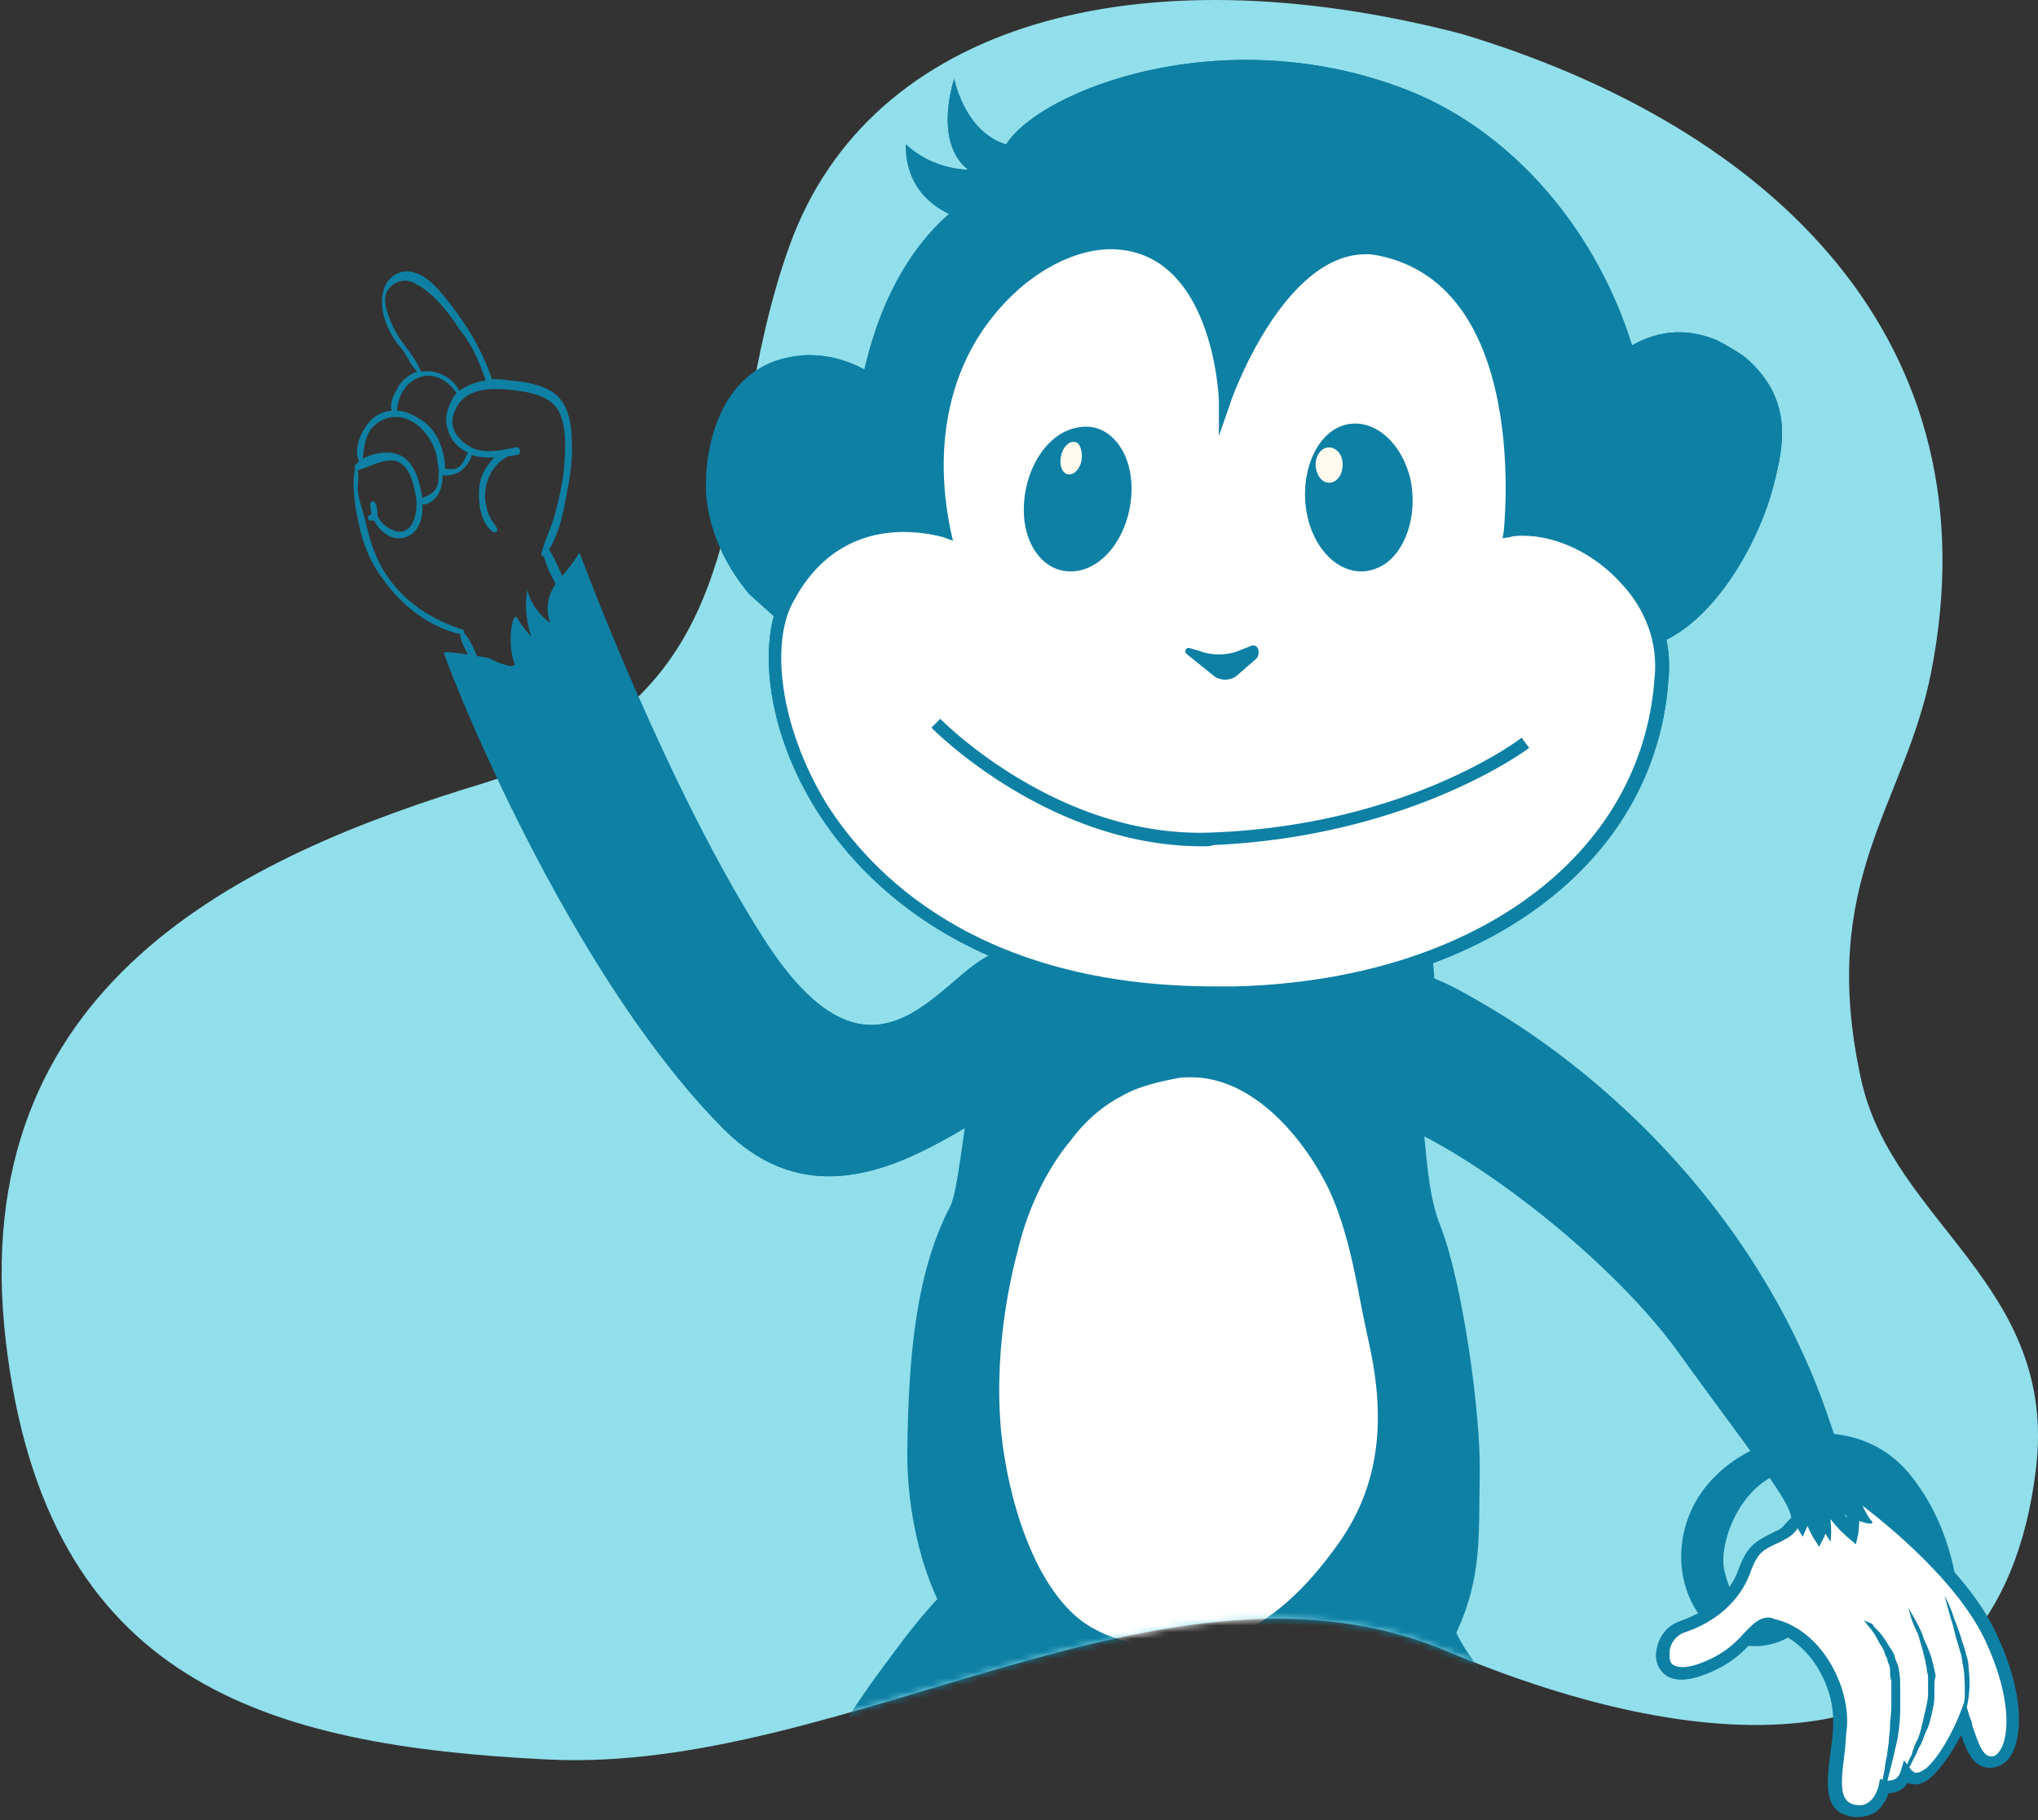 <svg width="309" height="276" viewBox="0 0 309 276" fill="none" xmlns="http://www.w3.org/2000/svg"><rect x="0" y="0" width="309" height="276" fill="#333333" stroke="none"/><path d="M221.582 5.13C172.269-7.645 131.96 3.599 119.766 37.099c-12.221 33.603-2.171 67.845-46.446 81.669C37.032 129.781-5.554 149.202.905 203.605c6.137 51.618 39.45 61.124 82.117 63.22 45.401 2.248 94.071-34.242 136.335-16.431 39.237 16.533 83.512 20.213 89.327-27.572 3.404-27.982-21.735-37.334-26.506-59.131-6.619-30.205 6.62-41.525 10.614-61.712 9.889-50.162-23.934-82.615-71.21-96.848z" fill="#91DFEB"/><mask id="a" maskUnits="userSpaceOnUse" x="0" y="0" width="309" height="267"><path d="M221.582 5.13C172.269-7.645 131.96 3.599 119.766 37.099c-12.221 33.603-2.171 67.845-46.446 81.669C37.032 129.781-5.554 149.202.905 203.605c6.137 51.618 39.45 61.124 82.117 63.22 45.401 2.248 94.071-34.242 136.335-16.431 39.237 16.533 83.512 20.213 89.327-27.572 3.404-27.982-21.735-37.334-26.506-59.131-6.619-30.205 6.62-41.525 10.614-61.712 9.889-50.162-23.934-82.615-71.21-96.848z" fill="#91DFEB"/></mask><g mask="url(#a)"><path d="M197.287 252.193c-.192.765-6.72 32.925 15.169 44.22 21.889 11.102 51.267 4.402 69.316-23.738 17.858-28.14 3.649-49.005-6.72-49.962-10.369-.958-14.593 10.911-13.633 15.314.96 4.403 3.264 7.657 6.913 7.083 3.648-.383 3.84-4.786 1.152-4.786-2.688.191-1.728-4.02 1.344-3.829 3.072 0 4.992 3.638 3.84 7.849-1.152 4.211-9.601 8.231-15.553 2.297-5.952-5.934-5.568-16.463.96-22.78 6.336-6.508 21.121-10.528 29.57-.191 8.449 10.528 7.872 23.928 7.296 29.48-.576 5.551-4.224 28.331-25.537 43.454-20.546 14.549-52.612 23.737-73.541-3.446-19.009-24.694-4.032-44.22-4.032-44.22l3.456 3.255zm-31.683 5.36l-.192-.192c-.192 0-.384-.191-.576-.191 0-.192 0-.192-.192-.383-3.84-2.297-7.489-4.977-10.945-7.849-3.264-2.871-6.336-5.934-9.792-8.805h-.192c-.192 0-.192.191 0 .382l.192.192c-4.033 3.828-7.297 8.423-10.561 12.826-3.264 4.402-6.144 8.997-9.025 13.782-2.88 4.595-5.376 9.572-6.528 14.932-.96 4.211-.384 8.423 2.88 11.103 1.344 2.297 2.304 4.977 3.072 7.465 1.152 3.638 2.304 7.466 3.265 11.295 2.112 8.231 4.8 16.654 3.84 25.268 0 .192.192.575.384.383 2.496-2.297 3.648-5.551 4.416-8.806.384 2.298.576 4.595.96 6.701 0 .191.192.191.384.191 1.536-.766 2.496-2.68 3.264-4.02l.576-1.149c1.345 1.532 3.457 2.68 4.993 3.829.192.191.576 0 .576-.192 0-.574-.192-1.148-.384-1.914-.384-.957-.384-2.106-.384-3.063v-1.723c.576.575 1.344 1.149 2.112 1.723 1.92 1.532 4.032 2.489 6.144 3.829.192.191.576-.191.384-.383-.96-1.723-1.92-3.446-2.304-5.36 0-.191-.192-.574-.192-.766 1.344.575 2.688 1.149 3.84 1.532 1.344.574 2.689.957 4.033.765.192 0 .384-.382.192-.382-1.536-1.532-2.689-3.446-3.841-5.36-1.152-1.723-2.496-3.446-3.648-5.169-2.496-3.637-4.8-7.274-7.104-10.911-2.304-3.829-4.225-7.849-5.953-12.06-.768-2.106-1.344-4.212-1.536-6.509v-1.723c1.728-4.211 4.609-7.848 7.681-11.103 6.144-6.508 13.633-11.485 20.161-17.611h.192c-.192.383.192-.383-.192-.574z" fill="#0E80A4"/><path d="M268.522 321.107l-1.728-2.297c-.768-1.149-1.536-2.106-2.304-3.254-2.497-4.786-4.801-9.763-7.105-14.74-2.88-6.318-6.336-12.06-9.985-17.995-3.456-5.551-6.912-11.103-11.52-15.888a145.604 145.604 0 0 1-7.105-8.232c-2.112-2.68-4.416-5.36-6.336-8.231-2.304-3.446-3.456-7.274-5.184-11.103 0 0 .192 0 .192-.191.192-.192 0-.575-.192-.383-5.185 3.637-10.561 6.317-16.129 8.805-5.377 2.489-10.945 4.786-15.938 8.232-.192 0-.192.191-.192.383 0 0-.192 0 0 .191h.192c1.153 1.149 2.497 1.914 3.841 2.68 9.792 6.892 19.777 13.592 29.57 20.674 5.184 3.638 9.792 8.04 13.248 13.4 3.649 5.743 5.377 12.06 7.105 18.569.768 3.254 1.536 6.509 2.112 9.763.384 1.723.576 3.446.768 5.36.192 1.531.384 2.871.768 4.403 0 .191.384.191.576 0 1.728-1.723 3.072-3.829 3.84-6.126.384 1.914.961 3.829 1.345 5.743 0 .191.192.191.384.191 2.112-1.531 3.456-4.02 4.032-6.7 1.728 2.297 4.224 4.02 7.104 4.595.192 0 .384-.192.384-.383 0-1.915-.384-3.637-.768-5.552 2.112 1.34 4.609 1.532 6.913 2.489.192 0 .384-.192.384-.383-.384-1.34-.768-2.68-1.344-4.02 1.152.574 2.496.957 3.84 1.149.192 0 .384-.192.384-.383-.576-.192-.96-.383-1.152-.766z" fill="#0E80A4"/><path d="M216.295 142.504c-3.648-6.317-14.017-4.212-21.313-3.063l-4.033.574c-2.304.383-4.608 1.149-6.912 1.34-1.344.192-2.688 0-3.84-.383-.384-.191-17.09-3.445-27.266 2.489-4.993 2.871-6.721 35.223-8.833 39.434-5.568 10.529-6.336 24.503-6.528 36.563-.192 9.763 2.304 21.249 8.064 29.097 12.481 16.655 33.603 17.803 52.036 12.06 6.144-1.914 13.057-5.36 18.241-9.571 4.032-3.254 2.688 1.148 4.992-3.637 3.84-8.423 3.264-14.549 3.456-23.737.192-9.38-2.688-29.48-5.952-37.712-1.92-4.786-2.112-10.911-2.688-15.888-.192-1.532 3.648-22.206.576-27.566z" fill="#0E80A4"/><path d="M161.38 172.175c-3.84 4.786-6.72 10.912-8.256 17.229-2.304 8.614-3.456 18.377-2.496 27.566.96 9.954 4.608 22.397 11.52 28.714 4.033 3.637 8.833 4.594 13.633 5.169 11.137 1.148 20.546-5.36 28.226-16.463 6.913-9.955 6.528-20.675 4.224-31.203-1.728-8.04-2.88-16.654-6.336-23.737-4.992-10.146-14.017-18.186-24.002-16.655-2.88.383-5.952 1.34-8.448 2.68-3.072 1.34-5.761 3.829-8.065 6.7z" fill="#fff"/><path d="M178.277 251.618c-.96 0-1.728 0-2.688-.191-4.609-.383-9.793-1.532-14.209-5.36-7.297-6.509-10.945-19.334-11.905-29.289-1.152-10.911.768-21.248 2.496-27.948 1.728-6.7 4.801-12.826 8.449-17.42 2.496-3.063 5.376-5.552 8.256-7.083 2.496-1.34 5.569-2.297 8.833-2.872.96-.191 1.728-.191 2.688-.191 9.985 0 18.049 8.997 22.273 17.229 2.881 5.551 4.033 12.06 5.377 18.568.384 1.914.768 3.637 1.152 5.552 1.92 9.188 3.264 21.057-4.416 31.968-7.681 11.486-16.705 17.037-26.306 17.037zm2.304-88.248c-.768 0-1.536 0-2.304.191-3.072.574-5.952 1.34-8.257 2.68-2.88 1.531-5.376 3.637-7.68 6.7-3.648 4.403-6.529 10.337-8.065 16.846-1.728 6.508-3.456 16.654-2.496 27.183.96 9.571 4.417 21.823 11.137 27.948 3.84 3.446 8.833 4.403 13.057 4.786 10.176.957 19.009-4.211 27.266-16.08 7.296-10.529 6.144-21.823 4.224-30.437a274.585 274.585 0 0 1-1.152-5.552c-1.152-6.125-2.496-12.634-5.185-17.994-4.032-7.849-11.52-16.271-20.545-16.271zm-51.266-83.08s-3.264-32.16 14.593-47.858c-7.297-3.445-6.528-10.528-6.528-10.528s3.456 3.637 9.408 3.829c-5.376-4.212-2.112-13.783-2.112-13.783s1.536 8.04 7.873 9.954c5.184-8.232 33.026-19.143 60.867-8.232 27.65 10.912 44.739 47.283 33.219 76.955-.384 0-80.646 10.337-117.32-10.337z" fill="#0E80A4"/><path d="M121.827 53.873c-2.305.191-4.609.765-6.529 1.914-6.336 3.637-8.448 12.06-8.256 18.568.192 5.169 2.496 10.912 6.528 15.698.384.382 4.032 3.637 5.376 4.785 3.649-9.954 13.441-12.06 19.01-12.251 2.112-.192 3.84 0 4.608 0-.384-9.189-4.8-21.823-10.945-26.226-2.88-1.723-6.336-2.68-9.792-2.488zm122.12 44.219c12.097 3.063 22.274-13.782 24.962-24.502 1.536-5.935 3.072-13.018-4.224-19.335-.96-.766-2.881-1.914-4.417-2.68-10.176-4.211-18.049 3.446-23.041 11.869-4.8 8.423-7.681 17.42-3.264 25.46 1.728 3.254 3.648 6.891 9.6 8.997.192.191.192.191.384.191z" fill="#0E80A4"/><path d="M246.828 100.007c-1.152 0-2.112-.192-3.264-.383l-.384-.192c-6.529-2.297-8.641-6.317-10.369-9.571l1.536-1.149.192.192c1.728 3.254 3.648 6.7 9.409 8.614l.384.192c.96.191 2.112.382 3.264.382l.192 1.915h-.96z" fill="#fff"/><path d="M247.787 67.846c-3.456 3.829-4.224 7.849-3.264 9.189-.96-1.34-.192-5.36 3.264-9.189z" fill="#D46E43"/><path d="M143.141 80.48s-15.746-5.36-23.81 10.72c-7.104 14.167 6.72 61.067 68.164 59.344 38.019-.957 62.596-20.866 64.517-47.666 1.344-13.974-12.673-23.929-23.042-22.397 0 0 4.608-39.052-21.121-43.072-13.825-.957-22.082 23.355-22.082 23.355s-.576-24.12-17.665-23.929c-12.865.383-30.722 17.037-24.961 43.646z" fill="#fff"/><path d="M184.422 151.501c-37.25 0-53.955-17.994-60.676-28.714-7.872-12.635-8.64-25.652-5.376-32.16 4.992-9.955 12.865-12.06 18.625-12.06 1.92 0 3.649.191 4.801.574-2.305-12.252.192-23.737 6.912-32.352 5.184-6.508 12.481-10.911 19.201-11.102h.384c13.057 0 16.897 13.782 18.05 20.865 3.072-6.891 10.752-21.057 21.889-20.291 23.617 3.828 22.465 36.563 21.889 43.071 5.953-.383 12.673 2.68 17.281 7.657 4.225 4.595 6.145 10.146 5.569 16.08-1.92 27.949-28.226 47.475-65.476 48.432h-3.073zm-47.427-70.829c-5.184 0-12.288 1.915-16.897 10.912-3.072 5.934-2.112 18.185 5.185 30.245 6.528 10.338 22.657 27.758 58.947 27.758h3.073c36.098-.958 61.636-19.718 63.556-46.709.576-5.36-1.344-10.529-5.185-14.549-4.032-4.402-9.6-7.082-14.785-7.082-.576 0-1.344 0-1.92.191l-1.152.191.192-1.148c0-.383 4.224-38.286-20.161-41.923h-.768c-12.673 0-20.545 22.397-20.545 22.589l-1.729 4.977v-5.36c0-.192-.768-22.972-16.513-22.972h-.192c-6.144.192-12.864 4.212-17.665 10.337-6.72 8.423-8.832 19.909-6.336 32.16l.384 1.723-1.536-.574c-.192 0-2.496-.766-5.953-.766z" fill="#0E80A4"/><path d="M171.558 74.547c-.192 6.126-3.84 11.486-8.448 12.06-4.609.574-8.065-3.829-7.873-9.763.192-6.126 3.84-11.486 8.449-12.06 4.416-.766 8.064 3.637 7.872 9.763z" fill="#0E80A4"/><path d="M163.687 70.718c-.576 1.149-1.536 1.531-2.304.957-.768-.766-.768-2.297-.192-3.445.576-1.149 1.536-1.532 2.304-.958.576.766.768 2.297.192 3.446z" fill="#FFFAED"/><path d="M213.8 72.441c1.344 5.934-.96 12.251-5.184 13.783-4.416 1.723-9.025-1.914-10.369-7.849-1.344-5.934.96-12.251 5.185-13.782 4.224-1.532 8.832 1.914 10.368 7.848z" fill="#0E80A4"/><path d="M203.432 71.484c-.384 1.34-1.536 2.106-2.688 1.531-.96-.574-1.536-2.105-1.152-3.445.384-1.34 1.536-2.106 2.688-1.532 1.152.574 1.536 2.106 1.152 3.446z" fill="#FFFAED"/><path d="M189.798 97.901l-1.92.766c-1.92.765-4.224.765-6.144 0l-1.344-.383c-.576-.192-.96.574-.384.957l4.032 3.254c.96.766 2.496.766 3.456 0l3.072-2.68c.576-.957.192-2.105-.768-1.914zM57.886 87.564c2.88 4.211 7.105 7.466 11.905 8.614 0 .957.576 1.914.96 2.68.576 1.34.96 2.872 1.92 3.829-.192.191-.192.574 0 .765 1.344.383 3.072-.191 4.416-.765 1.536-.575 3.072-1.34 4.417-2.297 1.344-.958 2.88-1.915 4.032-3.255.96-1.148 2.304-2.297 2.688-3.828.192 0 .192-.192.192-.383-.384-.957-.96-1.723-1.536-2.68-.384-.766-.96-1.532-1.344-2.297-.768-1.532-1.344-3.255-2.304-4.595 1.344-2.105 2.112-5.168 2.496-7.465.576-2.872 1.152-5.935.96-8.998 0-2.68-.576-5.742-2.688-7.274-1.92-1.34-4.416-1.723-6.72-1.914-.96-.191-1.729-.191-2.689-.191-1.344-4.02-3.456-7.658-5.952-10.912-1.92-2.489-4.416-5.934-7.68-5.36-2.497.574-3.457 3.254-2.88 6.126.383 1.914 1.343 3.828 2.687 5.36.96 1.148 1.344 2.488 2.496 3.637-1.152.383-2.496 1.34-3.072 2.68-.576.957-1.152 2.297-.768 3.254-.96 0-1.92.383-2.88 1.149-1.536 1.34-3.072 4.403-2.112 6.508l-.576.575c-.192.191-.192.191 0 .382-.576 2.68 0 6.126.576 8.615.576 2.871 1.728 5.743 3.456 8.04zm4.416-23.737c1.92.957 3.84 3.637 4.033 6.125 0 .383.192.957.192 1.34 0 .192 0 1.723-.192 2.297-.384 1.15-1.344 1.532-2.304 1.915-.385-2.489-1.153-5.169-3.073-6.317-1.728-.957-4.224-.575-5.952.383.192-1.723.384-4.02 1.92-5.17a4.66 4.66 0 0 1 5.376-.573zm1.537-6.7c2.304-.575 4.224.765 5.376 2.488-.96 1.149-1.728 3.063-1.536 4.595.384 2.297 1.536 3.637 3.264 4.402-.384.766-.768 1.915-1.536 2.297-.576.383-1.344.192-1.92.192v-.383c-.192-3.063-1.536-5.934-4.032-7.274-1.153-.766-2.305-1.149-3.265-1.149 0-.766.384-2.297.96-3.063.576-.957 1.536-1.722 2.689-2.105zm9.792.574c-1.152.191-2.496.574-3.648 1.34-.192 0-.192.191-.384.191-.96-2.105-3.648-3.254-5.76-2.871-1.153-2.871-3.457-4.594-4.609-7.657-.576-1.532-1.344-3.255-.384-4.786.96-1.34 2.688-1.723 4.032-.957 2.689 1.34 4.993 4.211 6.72 6.891 1.921 2.298 3.073 4.978 4.033 7.849zM55.39 78.949c-.384-1.53-.96-3.062-1.152-4.594 0-1.148.192-1.914 0-3.063 1.728-.383 4.032-1.914 5.952-1.34 1.92.766 2.496 3.255 2.88 5.36.385 2.106-.384 6.126-3.264 5.169-.96-.383-1.92-.957-2.496-2.106-.192-.574 0-1.723-.576-2.297-.192-.191-.384 0-.576.191 0 .575 0 1.15.192 1.723-.192 0-.576.192-.576.575 0 .383.384.383.768.383h.192c.768 1.53 2.304 2.68 3.648 2.68 2.496 0 3.84-2.298 3.649-4.978v-.191c.767.191 1.728-.574 2.304-1.34.576-.957.768-1.914.768-3.063.96.191 1.92-.191 2.688-.574.768-.575 1.536-1.532 1.728-2.489 1.152.383 2.304.383 3.456.383-.96.957-1.728 2.106-2.112 3.446-.576 2.488-.192 6.508 1.92 7.848a.424.424 0 0 0 .576-.574c-.576-.957-1.344-1.723-1.536-3.063-.384-1.148-.384-2.488 0-3.828.576-1.915 1.728-3.255 3.264-4.02.384 0 .96-.192 1.344-.192.769-.191.384-1.34-.192-1.148-2.112.383-4.416.957-6.336.191s-4.032-2.871-3.072-5.36c1.536-4.594 7.104-3.828 10.752-3.254 2.113.383 4.417 1.148 5.377 3.446.96 2.488.768 5.36.576 7.848-.192 2.489-.768 4.786-1.344 7.083-.576 2.106-1.536 4.02-2.112 6.126 0 .382.192.574.384.382.384 1.723 1.344 3.446 2.112 4.786.768 1.34 1.728 3.063 2.88 4.02-1.152.766-1.92 2.106-2.88 3.063a28.05 28.05 0 0 1-3.648 3.063c-1.537.957-3.073 1.723-4.609 2.297-.96.383-2.112.383-3.072.957 0-1.34-.96-2.871-1.344-4.02-.384-.765-.96-1.914-1.536-2.488 0-.192 0-.575-.384-.575-4.608-1.531-8.64-4.02-11.52-8.422-1.537-2.298-2.497-5.36-3.073-8.04z" fill="#0E80A4"/><path d="M161.765 159.924c1.344-4.977.192-8.997-1.92-12.826-.576 0-5.376-2.105-5.376-2.105-8.641-5.743-18.817 27.565-38.211-1.915-15.168-23.354-28.417-59.343-28.417-59.343-.576 1.34-3.265 4.403-3.265 4.403s-2.496 2.68-1.152 6.317c0 0-2.688-1.722-3.456-4.977 0 0-.768 2.872.576 7.083 0 0-1.536-1.723-2.112-2.871-.768-1.149-1.728 4.403-.192 7.465 0 0-2.112-.191-4.032-1.34 0 0-7.105-1.34-6.913-.765 2.689 7.657 20.162 49.963 42.627 72.36 19.777 19.525 42.243-8.423 49.155-5.935 1.344-1.914 2.304-3.828 2.688-5.551z" fill="#0E80A4"/><path d="M269.1 232.284c.192-.191.96.192.768.383-.192 0-.96-.191-.768-.383.192-.191.96.192.768.383-.192 0-.96-.191-.768-.383z" fill="#300100"/><path d="M280.428 225.584s16.129 11.103 21.313 22.78c5.184 11.677 3.072 18.569-.192 18.569-2.496 0-3.072-3.446-4.224-6.509 0 0-2.113 5.36-4.993 8.04-2.304 2.106-3.648.383-3.648.383s-.576 2.297-3.072 1.914c0 0-.96 4.786-4.992 3.637-4.033-.957-1.921-6.891-1.537-12.825.384-5.935-3.648-13.783-10.368-15.315-3.264-.765-3.072 4.212-10.945 6.892-7.68 2.68-6.528-5.36-2.88-6.509 3.648-1.148 7.872-3.828 9.409-8.231 1.728-4.403 2.88-4.212 5.952-5.935.768-.382 1.728-1.531 1.728-1.531 1.728-1.531 2.112-3.063 2.112-3.063.384 2.68 1.728 4.594 1.728 4.594 1.536-3.254 1.152-5.551 1.152-5.551.576 2.489 3.649 5.169 3.649 5.169.576-3.638-.384-6.126-.384-6.126" fill="#fff"/><path d="M281.58 275.547c-.384 0-.96 0-1.344-.191-3.84-.958-3.264-5.169-2.688-9.763.192-1.34.384-2.68.384-4.02.384-5.743-3.649-13.017-9.601-14.357-.768-.192-1.152.191-2.496 1.531-1.344 1.531-3.456 3.829-7.873 5.36-3.264 1.149-4.992.383-5.76-.383-.96-.957-1.344-2.297-.96-3.828.384-1.915 1.728-3.446 3.456-4.02 1.536-.575 6.913-2.489 8.833-7.658 1.344-3.828 2.688-4.402 4.8-5.551.384-.191.96-.383 1.536-.766.384-.191.96-.957 1.344-1.34 1.536-1.34 1.92-2.68 1.92-2.68l1.152-3.828.768 4.02.576 2.297c.576-1.723.384-3.063.384-3.063l1.921-.383c.192 1.149 1.152 2.297 2.112 3.254 0-2.297-.576-3.637-.576-3.637l.96-.383.768-1.148c.576.383 16.513 11.486 21.697 23.163 4.224 9.188 3.648 15.505 1.92 18.185-.768 1.149-1.92 1.723-3.072 1.723-2.496 0-3.456-2.297-4.416-4.977-.96 1.914-2.496 4.403-4.224 6.126-.96.957-2.113 1.531-3.073 1.34-.384 0-.576-.192-.768-.192-.576.766-1.344 1.532-2.88 1.532-.384.957-.96 2.297-2.304 3.063-.768.383-1.536.574-2.496.574zm-13.441-30.246c.192 0 .576 0 .768.192 7.104 1.531 11.521 9.954 11.137 16.271-.192 1.34-.192 2.872-.384 4.212-.576 4.402-.768 7.082 1.344 7.657.768.191 1.536.191 2.112-.192 1.344-.765 1.728-2.68 1.728-2.68l.192-.957.96.192c1.536.191 1.92-.766 2.112-1.149l.576-1.914 1.152 1.531s.192.192.576.383c.576 0 .96-.191 1.729-.766 2.688-2.488 4.8-7.657 4.8-7.657l.96-2.488.768 2.488c.192.383.384.957.384 1.34.96 2.68 1.536 4.594 2.88 4.594.576 0 .96-.382 1.344-.957 1.344-2.105 1.728-7.848-2.112-16.271-4.032-8.997-14.977-17.994-19.393-21.249.192 1.149.192 2.68 0 4.595l-.384 1.722-1.344-1.148s-1.344-1.149-2.496-2.68c-.192.766-.576 1.723-.96 2.68l-.769 1.531-.96-1.531s-.576-.957-1.152-2.489l-1.152 1.149c0 .191-.96 1.34-1.92 1.723-.576.383-1.152.574-1.536.765-1.92.958-2.688 1.34-3.84 4.595-1.536 4.02-5.185 7.274-9.985 8.805-.96.383-1.92 1.34-2.112 2.68 0 .383-.192 1.532.384 2.106.768.574 2.112.574 3.84 0 3.841-1.34 5.761-3.254 7.105-4.786 1.152-1.148 2.112-2.297 3.648-2.297z" fill="#0E80A4"/><path d="M294.829 242.047s.384 1.34.96 3.446c.384.957.576 2.297.96 3.445.192.575.384 1.34.576 1.915.192.765.192 1.34.384 2.105.192 1.34.192 2.872.192 4.212 0 .574-.192 1.34-.192 1.914-.192.574-.192 1.149-.384 1.723-.192.574-.384.957-.576 1.34l-.576 1.148c-.384.575-.576.958-.576.958s.192-.383.576-.766c.192-.192.384-.574.576-.957.192-.383.576-.957.768-1.34.384-1.149.768-2.297.96-3.829.192-1.34.192-2.871 0-4.403 0-.765-.192-1.531-.384-2.105-.192-.766-.384-1.34-.576-1.915-.192-.574-.384-1.34-.576-1.723-.192-.574-.384-1.148-.576-1.531-.768-2.489-1.536-3.637-1.536-3.637zm-5.568 1.723s.192.383.384 1.148c.192.766.576 1.723 1.152 2.872.192.574.384 1.34.576 1.914l.576 2.297c0 .383.192.766.192 1.149s.192.766.192 1.148v2.489c0 .766-.192 1.723-.384 2.488-.192.766-.384 1.723-.576 2.489-.192.766-.384 1.532-.768 2.297a9.315 9.315 0 0 0-.768 2.106c-.384.574-.576 1.149-.768 1.723-.192.574-.576.957-.768 1.34l-.576 1.148s.192-.382.768-.957c.192-.383.576-.765.768-1.148.384-.383.576-.957.96-1.723.384-.574.576-1.34.96-1.914.384-.766.576-1.532.96-2.298.384-.765.576-1.722.768-2.488.192-.957.384-1.723.384-2.68v-2.106l.192-.957a50.38 50.38 0 0 0-.576-2.489c-.192-.765-.576-1.531-.768-2.105-.384-.766-.576-1.34-.768-1.915-1.152-2.488-2.112-3.828-2.112-3.828zm-6.721 1.914s.384.383.768.957c.576.575 1.152 1.532 1.728 2.68.192.192.384.575.576.958.192.382.192.765.384.957.192.383.192.765.384 1.148.192.383.192.766.192 1.149s0 .766.192 1.34v4.02c0 .957-.192 1.914-.192 2.68 0 .957-.192 1.723-.192 2.68-.192.957-.192 1.723-.384 2.489-.192.765-.192 1.531-.384 2.297-.192.765-.192 1.34-.384 1.914 0 .383-.192.574-.192.766 0 .191-.192.383-.192.574-.192.383-.384.766-.384.957-.192.192-.192.383-.192.383s0-.191.192-.383c.192-.191.384-.383.576-.766.192-.191.192-.382.384-.574 0-.191.192-.574.384-.766.192-.574.384-1.148.576-1.914l.576-2.297c.192-.766.384-1.723.576-2.489.384-1.723.576-3.637.576-5.551v-2.872c0-.957 0-1.914-.192-2.68 0-.382-.192-.957-.384-1.34-.192-.382-.192-.765-.384-1.148-.192-.383-.384-.766-.576-.957-.192-.383-.384-.575-.576-.957-.384-.575-.768-1.149-1.152-1.532-.384-.383-.768-.766-.96-1.148-.96-.383-1.344-.575-1.344-.575zm-4.992-11.868c.384-3.446-.576-5.935-.576-5.935 1.537 1.532 3.457 2.106 3.457 2.106l.768.383c1.728.766 3.264.957 2.496.191-.96-.957-3.648-7.083-6.721-16.271-10.368-29.672-32.642-50.537-51.075-61.449-4.8-2.871-7.104-4.02-10.753-5.36-2.496-.191-7.104-.191-9.216 1.34-3.456 2.872-2.496 7.275.192 10.337 1.92 2.298 3.84 9.763 6.336 11.486 12.481 5.36 32.258 20.866 42.051 34.457 10.753 14.932 16.897 22.397 17.089 25.077l1.728 2.872 1.536-3.446 2.688 4.212zM182.31 128.338c-23.426 0-40.899-17.803-41.091-17.994l1.344-1.34c.192.191 18.049 18.377 41.475 17.228 29.378-1.148 46.467-14.165 46.659-14.357l1.152 1.532c-.192.191-17.857 13.4-47.811 14.74-.576.191-1.152.191-1.728.191z" fill="#0E80A4"/></g><path d="M129.315 80.29s-3.264-32.16 14.593-47.858c-7.297-3.445-6.528-10.528-6.528-10.528s3.456 3.637 9.408 3.829c-5.376-4.212-2.112-13.783-2.112-13.783s1.536 8.04 7.873 9.954c5.184-8.232 33.026-19.143 60.867-8.232 27.65 10.912 44.739 47.283 33.219 76.955-.384 0-80.646 10.337-117.32-10.337z" fill="#0E80A4"/><path d="M121.827 53.873c-2.305.191-4.609.765-6.529 1.914-6.336 3.637-8.448 12.06-8.256 18.568.192 5.169 2.496 10.912 6.528 15.698.384.382 4.032 3.637 5.376 4.785 3.649-9.954 13.441-12.06 19.01-12.251 2.112-.192 3.84 0 4.608 0-.384-9.189-4.8-21.823-10.945-26.226-2.88-1.723-6.336-2.68-9.792-2.488zm122.12 44.219c12.097 3.063 22.274-13.782 24.962-24.502 1.536-5.935 3.072-13.018-4.224-19.335-.96-.766-2.881-1.914-4.417-2.68-10.176-4.211-18.049 3.446-23.041 11.869-4.8 8.423-7.681 17.42-3.264 25.46 1.728 3.254 3.648 6.891 9.6 8.997.192.191.192.191.384.191z" fill="#0E80A4"/><path d="M246.828 100.007c-1.152 0-2.112-.192-3.264-.383l-.384-.192c-6.529-2.297-8.641-6.317-10.369-9.571l1.536-1.149.192.192c1.728 3.254 3.648 6.7 9.409 8.614l.384.192c.96.191 2.112.382 3.264.382l.192 1.915h-.96z" fill="#fff"/><path d="M247.787 67.846c-3.456 3.829-4.224 7.849-3.264 9.189-.96-1.34-.192-5.36 3.264-9.189z" fill="#D46E43"/><path d="M143.141 80.48s-15.746-5.36-23.81 10.72c-7.104 14.167 6.72 61.067 68.164 59.344 38.019-.957 62.596-20.866 64.517-47.666 1.344-13.974-12.673-23.929-23.042-22.397 0 0 4.608-39.052-21.121-43.072-13.825-.957-22.082 23.355-22.082 23.355s-.576-24.12-17.665-23.929c-12.865.383-30.722 17.037-24.961 43.646z" fill="#fff"/><path d="M184.422 151.501c-37.25 0-53.955-17.994-60.676-28.714-7.872-12.635-8.64-25.652-5.376-32.16 4.992-9.955 12.865-12.06 18.625-12.06 1.92 0 3.649.191 4.801.574-2.305-12.252.192-23.737 6.912-32.352 5.184-6.508 12.481-10.911 19.201-11.102h.384c13.057 0 16.897 13.782 18.05 20.865 3.072-6.891 10.752-21.057 21.889-20.291 23.617 3.828 22.465 36.563 21.889 43.071 5.953-.383 12.673 2.68 17.281 7.657 4.225 4.595 6.145 10.146 5.569 16.08-1.92 27.949-28.226 47.475-65.476 48.432h-3.073zm-47.427-70.829c-5.184 0-12.288 1.915-16.897 10.912-3.072 5.934-2.112 18.185 5.185 30.245 6.528 10.338 22.657 27.758 58.947 27.758h3.073c36.098-.958 61.636-19.718 63.556-46.709.576-5.36-1.344-10.529-5.185-14.549-4.032-4.402-9.6-7.082-14.785-7.082-.576 0-1.344 0-1.92.191l-1.152.191.192-1.148c0-.383 4.224-38.286-20.161-41.923h-.768c-12.673 0-20.545 22.397-20.545 22.589l-1.729 4.977v-5.36c0-.192-.768-22.972-16.513-22.972h-.192c-6.144.192-12.864 4.212-17.665 10.337-6.72 8.423-8.832 19.909-6.336 32.16l.384 1.723-1.536-.574c-.192 0-2.496-.766-5.953-.766z" fill="#0E80A4"/><path d="M171.558 74.547c-.192 6.126-3.84 11.486-8.448 12.06-4.609.574-8.065-3.829-7.873-9.763.192-6.126 3.84-11.486 8.449-12.06 4.416-.766 8.064 3.637 7.872 9.763z" fill="#0E80A4"/><path d="M163.687 70.718c-.576 1.149-1.536 1.531-2.304.957-.768-.766-.768-2.297-.192-3.445.576-1.149 1.536-1.532 2.304-.958.576.766.768 2.297.192 3.446z" fill="#FFFAED"/><path d="M213.8 72.441c1.344 5.934-.96 12.251-5.184 13.783-4.416 1.723-9.025-1.914-10.369-7.849-1.344-5.934.96-12.251 5.185-13.782 4.224-1.532 8.832 1.914 10.368 7.848z" fill="#0E80A4"/><path d="M203.432 71.484c-.384 1.34-1.536 2.106-2.688 1.531-.96-.574-1.536-2.105-1.152-3.445.384-1.34 1.536-2.106 2.688-1.532 1.152.574 1.536 2.106 1.152 3.446z" fill="#FFFAED"/><path d="M189.798 97.901l-1.92.766c-1.92.765-4.224.765-6.144 0l-1.344-.383c-.576-.192-.96.574-.384.957l4.032 3.254c.96.766 2.496.766 3.456 0l3.072-2.68c.576-.957.192-2.105-.768-1.914zM57.886 87.564c2.88 4.211 7.105 7.466 11.905 8.614 0 .957.576 1.914.96 2.68.576 1.34.96 2.872 1.92 3.829-.192.191-.192.574 0 .765 1.344.383 3.072-.191 4.416-.765 1.536-.575 3.072-1.34 4.417-2.297 1.344-.958 2.88-1.915 4.032-3.255.96-1.148 2.304-2.297 2.688-3.828.192 0 .192-.192.192-.383-.384-.957-.96-1.723-1.536-2.68-.384-.766-.96-1.532-1.344-2.297-.768-1.532-1.344-3.255-2.304-4.595 1.344-2.105 2.112-5.168 2.496-7.465.576-2.872 1.152-5.935.96-8.998 0-2.68-.576-5.742-2.688-7.274-1.92-1.34-4.416-1.723-6.72-1.914-.96-.191-1.729-.191-2.689-.191-1.344-4.02-3.456-7.658-5.952-10.912-1.92-2.489-4.416-5.934-7.68-5.36-2.497.574-3.457 3.254-2.88 6.126.383 1.914 1.343 3.828 2.687 5.36.96 1.148 1.344 2.488 2.496 3.637-1.152.383-2.496 1.34-3.072 2.68-.576.957-1.152 2.297-.768 3.254-.96 0-1.92.383-2.88 1.149-1.536 1.34-3.072 4.403-2.112 6.508l-.576.575c-.192.191-.192.191 0 .382-.576 2.68 0 6.126.576 8.615.576 2.871 1.728 5.743 3.456 8.04zm4.416-23.737c1.92.957 3.84 3.637 4.033 6.125 0 .383.192.957.192 1.34 0 .192 0 1.723-.192 2.297-.384 1.15-1.344 1.532-2.304 1.915-.385-2.489-1.153-5.169-3.073-6.317-1.728-.957-4.224-.575-5.952.383.192-1.723.384-4.02 1.92-5.17a4.66 4.66 0 0 1 5.376-.573zm1.537-6.7c2.304-.575 4.224.765 5.376 2.488-.96 1.149-1.728 3.063-1.536 4.595.384 2.297 1.536 3.637 3.264 4.402-.384.766-.768 1.915-1.536 2.297-.576.383-1.344.192-1.92.192v-.383c-.192-3.063-1.536-5.934-4.032-7.274-1.153-.766-2.305-1.149-3.265-1.149 0-.766.384-2.297.96-3.063.576-.957 1.536-1.722 2.689-2.105zm9.792.574c-1.152.191-2.496.574-3.648 1.34-.192 0-.192.191-.384.191-.96-2.105-3.648-3.254-5.76-2.871-1.153-2.871-3.457-4.594-4.609-7.657-.576-1.532-1.344-3.255-.384-4.786.96-1.34 2.688-1.723 4.032-.957 2.689 1.34 4.993 4.211 6.72 6.891 1.921 2.298 3.073 4.978 4.033 7.849zM55.39 78.949c-.384-1.53-.96-3.062-1.152-4.594 0-1.148.192-1.914 0-3.063 1.728-.383 4.032-1.914 5.952-1.34 1.92.766 2.496 3.255 2.88 5.36.385 2.106-.384 6.126-3.264 5.169-.96-.383-1.92-.957-2.496-2.106-.192-.574 0-1.723-.576-2.297-.192-.191-.384 0-.576.191 0 .575 0 1.15.192 1.723-.192 0-.576.192-.576.575 0 .383.384.383.768.383h.192c.768 1.53 2.304 2.68 3.648 2.68 2.496 0 3.84-2.298 3.649-4.978v-.191c.767.191 1.728-.574 2.304-1.34.576-.957.768-1.914.768-3.063.96.191 1.92-.191 2.688-.574.768-.575 1.536-1.532 1.728-2.489 1.152.383 2.304.383 3.456.383-.96.957-1.728 2.106-2.112 3.446-.576 2.488-.192 6.508 1.92 7.848a.424.424 0 0 0 .576-.574c-.576-.957-1.344-1.723-1.536-3.063-.384-1.148-.384-2.488 0-3.828.576-1.915 1.728-3.255 3.264-4.02.384 0 .96-.192 1.344-.192.769-.191.384-1.34-.192-1.148-2.112.383-4.416.957-6.336.191s-4.032-2.871-3.072-5.36c1.536-4.594 7.104-3.828 10.752-3.254 2.113.383 4.417 1.148 5.377 3.446.96 2.488.768 5.36.576 7.848-.192 2.489-.768 4.786-1.344 7.083-.576 2.106-1.536 4.02-2.112 6.126 0 .382.192.574.384.382.384 1.723 1.344 3.446 2.112 4.786.768 1.34 1.728 3.063 2.88 4.02-1.152.766-1.92 2.106-2.88 3.063a28.05 28.05 0 0 1-3.648 3.063c-1.537.957-3.073 1.723-4.609 2.297-.96.383-2.112.383-3.072.957 0-1.34-.96-2.871-1.344-4.02-.384-.765-.96-1.914-1.536-2.488 0-.192 0-.575-.384-.575-4.608-1.531-8.64-4.02-11.52-8.422-1.537-2.298-2.497-5.36-3.073-8.04z" fill="#0E80A4"/><path d="M161.765 159.924c1.344-4.977.192-8.997-1.92-12.826-.576 0-5.376-2.105-5.376-2.105-8.641-5.743-18.817 27.565-38.211-1.915-15.168-23.354-28.417-59.343-28.417-59.343-.576 1.34-3.265 4.403-3.265 4.403s-2.496 2.68-1.152 6.317c0 0-2.688-1.722-3.456-4.977 0 0-.768 2.872.576 7.083 0 0-1.536-1.723-2.112-2.871-.768-1.149-1.728 4.403-.192 7.465 0 0-2.112-.191-4.032-1.34 0 0-7.105-1.34-6.913-.765 2.689 7.657 20.162 49.963 42.627 72.36 19.777 19.525 42.243-8.423 49.155-5.935 1.344-1.914 2.304-3.828 2.688-5.551z" fill="#0E80A4"/><path d="M269.1 232.284c.192-.191.96.192.768.383-.192 0-.96-.191-.768-.383.192-.191.96.192.768.383-.192 0-.96-.191-.768-.383z" fill="#300100"/><path d="M280.428 225.584s16.129 11.103 21.313 22.78c5.184 11.677 3.072 18.569-.192 18.569-2.496 0-3.072-3.446-4.224-6.509 0 0-2.113 5.36-4.993 8.04-2.304 2.106-3.648.383-3.648.383s-.576 2.297-3.072 1.914c0 0-.96 4.786-4.992 3.637-4.033-.957-1.921-6.891-1.537-12.825.384-5.935-3.648-13.783-10.368-15.315-3.264-.765-3.072 4.212-10.945 6.892-7.68 2.68-6.528-5.36-2.88-6.509 3.648-1.148 7.872-3.828 9.409-8.231 1.728-4.403 2.88-4.212 5.952-5.935.768-.382 1.728-1.531 1.728-1.531 1.728-1.531 2.112-3.063 2.112-3.063.384 2.68 1.728 4.594 1.728 4.594 1.536-3.254 1.152-5.551 1.152-5.551.576 2.489 3.649 5.169 3.649 5.169.576-3.638-.384-6.126-.384-6.126" fill="#fff"/><path d="M281.58 275.547c-.384 0-.96 0-1.344-.191-3.84-.958-3.264-5.169-2.688-9.763.192-1.34.384-2.68.384-4.02.384-5.743-3.649-13.017-9.601-14.357-.768-.192-1.152.191-2.496 1.531-1.344 1.531-3.456 3.829-7.873 5.36-3.264 1.149-4.992.383-5.76-.383-.96-.957-1.344-2.297-.96-3.828.384-1.915 1.728-3.446 3.456-4.02 1.536-.575 6.913-2.489 8.833-7.658 1.344-3.828 2.688-4.402 4.8-5.551.384-.191.96-.383 1.536-.766.384-.191.96-.957 1.344-1.34 1.536-1.34 1.92-2.68 1.92-2.68l1.152-3.828.768 4.02.576 2.297c.576-1.723.384-3.063.384-3.063l1.921-.383c.192 1.149 1.152 2.297 2.112 3.254 0-2.297-.576-3.637-.576-3.637l.96-.383.768-1.148c.576.383 16.513 11.486 21.697 23.163 4.224 9.188 3.648 15.505 1.92 18.185-.768 1.149-1.92 1.723-3.072 1.723-2.496 0-3.456-2.297-4.416-4.977-.96 1.914-2.496 4.403-4.224 6.126-.96.957-2.113 1.531-3.073 1.34-.384 0-.576-.192-.768-.192-.576.766-1.344 1.532-2.88 1.532-.384.957-.96 2.297-2.304 3.063-.768.383-1.536.574-2.496.574zm-13.441-30.246c.192 0 .576 0 .768.192 7.104 1.531 11.521 9.954 11.137 16.271-.192 1.34-.192 2.872-.384 4.212-.576 4.402-.768 7.082 1.344 7.657.768.191 1.536.191 2.112-.192 1.344-.765 1.728-2.68 1.728-2.68l.192-.957.96.192c1.536.191 1.92-.766 2.112-1.149l.576-1.914 1.152 1.531s.192.192.576.383c.576 0 .96-.191 1.729-.766 2.688-2.488 4.8-7.657 4.8-7.657l.96-2.488.768 2.488c.192.383.384.957.384 1.34.96 2.68 1.536 4.594 2.88 4.594.576 0 .96-.382 1.344-.957 1.344-2.105 1.728-7.848-2.112-16.271-4.032-8.997-14.977-17.994-19.393-21.249.192 1.149.192 2.68 0 4.595l-.384 1.722-1.344-1.148s-1.344-1.149-2.496-2.68c-.192.766-.576 1.723-.96 2.68l-.769 1.531-.96-1.531s-.576-.957-1.152-2.489l-1.152 1.149c0 .191-.96 1.34-1.92 1.723-.576.383-1.152.574-1.536.765-1.92.958-2.688 1.34-3.84 4.595-1.536 4.02-5.185 7.274-9.985 8.805-.96.383-1.92 1.34-2.112 2.68 0 .383-.192 1.532.384 2.106.768.574 2.112.574 3.84 0 3.841-1.34 5.761-3.254 7.105-4.786 1.152-1.148 2.112-2.297 3.648-2.297z" fill="#0E80A4"/><path d="M294.829 242.047s.384 1.34.96 3.446c.384.957.576 2.297.96 3.445.192.575.384 1.34.576 1.915.192.765.192 1.34.384 2.105.192 1.34.192 2.872.192 4.212 0 .574-.192 1.34-.192 1.914-.192.574-.192 1.149-.384 1.723-.192.574-.384.957-.576 1.34l-.576 1.148c-.384.575-.576.958-.576.958s.192-.383.576-.766c.192-.192.384-.574.576-.957.192-.383.576-.957.768-1.34.384-1.149.768-2.297.96-3.829.192-1.34.192-2.871 0-4.403 0-.765-.192-1.531-.384-2.105-.192-.766-.384-1.34-.576-1.915-.192-.574-.384-1.34-.576-1.723-.192-.574-.384-1.148-.576-1.531-.768-2.489-1.536-3.637-1.536-3.637zm-5.568 1.723s.192.383.384 1.148c.192.766.576 1.723 1.152 2.872.192.574.384 1.34.576 1.914l.576 2.297c0 .383.192.766.192 1.149s.192.766.192 1.148v2.489c0 .766-.192 1.723-.384 2.488-.192.766-.384 1.723-.576 2.489-.192.766-.384 1.532-.768 2.297a9.315 9.315 0 0 0-.768 2.106c-.384.574-.576 1.149-.768 1.723-.192.574-.576.957-.768 1.34l-.576 1.148s.192-.382.768-.957c.192-.383.576-.765.768-1.148.384-.383.576-.957.96-1.723.384-.574.576-1.34.96-1.914.384-.766.576-1.532.96-2.298.384-.765.576-1.722.768-2.488.192-.957.384-1.723.384-2.68v-2.106l.192-.957a50.38 50.38 0 0 0-.576-2.489c-.192-.765-.576-1.531-.768-2.105-.384-.766-.576-1.34-.768-1.915-1.152-2.488-2.112-3.828-2.112-3.828zm-6.721 1.914s.384.383.768.957c.576.575 1.152 1.532 1.728 2.68.192.192.384.575.576.958.192.382.192.765.384.957.192.383.192.765.384 1.148.192.383.192.766.192 1.149s0 .766.192 1.34v4.02c0 .957-.192 1.914-.192 2.68 0 .957-.192 1.723-.192 2.68-.192.957-.192 1.723-.384 2.489-.192.765-.192 1.531-.384 2.297-.192.765-.192 1.34-.384 1.914 0 .383-.192.574-.192.766 0 .191-.192.383-.192.574-.192.383-.384.766-.384.957-.192.192-.192.383-.192.383s0-.191.192-.383c.192-.191.384-.383.576-.766.192-.191.192-.382.384-.574 0-.191.192-.574.384-.766.192-.574.384-1.148.576-1.914l.576-2.297c.192-.766.384-1.723.576-2.489.384-1.723.576-3.637.576-5.551v-2.872c0-.957 0-1.914-.192-2.68 0-.382-.192-.957-.384-1.34-.192-.382-.192-.765-.384-1.148-.192-.383-.384-.766-.576-.957-.192-.383-.384-.575-.576-.957-.384-.575-.768-1.149-1.152-1.532-.384-.383-.768-.766-.96-1.148-.96-.383-1.344-.575-1.344-.575zm-4.992-11.868c.384-3.446-.576-5.935-.576-5.935 1.537 1.532 3.457 2.106 3.457 2.106l.768.383c1.728.766 3.264.957 2.496.191-.96-.957-3.648-7.083-6.721-16.271-10.368-29.672-32.642-50.537-51.075-61.449-4.8-2.871-7.104-4.02-10.753-5.36-2.496-.191-7.104-.191-9.216 1.34-3.456 2.872-2.496 7.275.192 10.337 1.92 2.298 3.84 9.763 6.336 11.486 12.481 5.36 32.258 20.866 42.051 34.457 10.753 14.932 16.897 22.397 17.089 25.077l1.728 2.872 1.536-3.446 2.688 4.212zM182.31 128.338c-23.426 0-40.899-17.803-41.091-17.994l1.344-1.34c.192.191 18.049 18.377 41.475 17.228 29.378-1.148 46.467-14.165 46.659-14.357l1.152 1.532c-.192.191-17.857 13.4-47.811 14.74-.576.191-1.152.191-1.728.191z" fill="#0E80A4"/></svg>